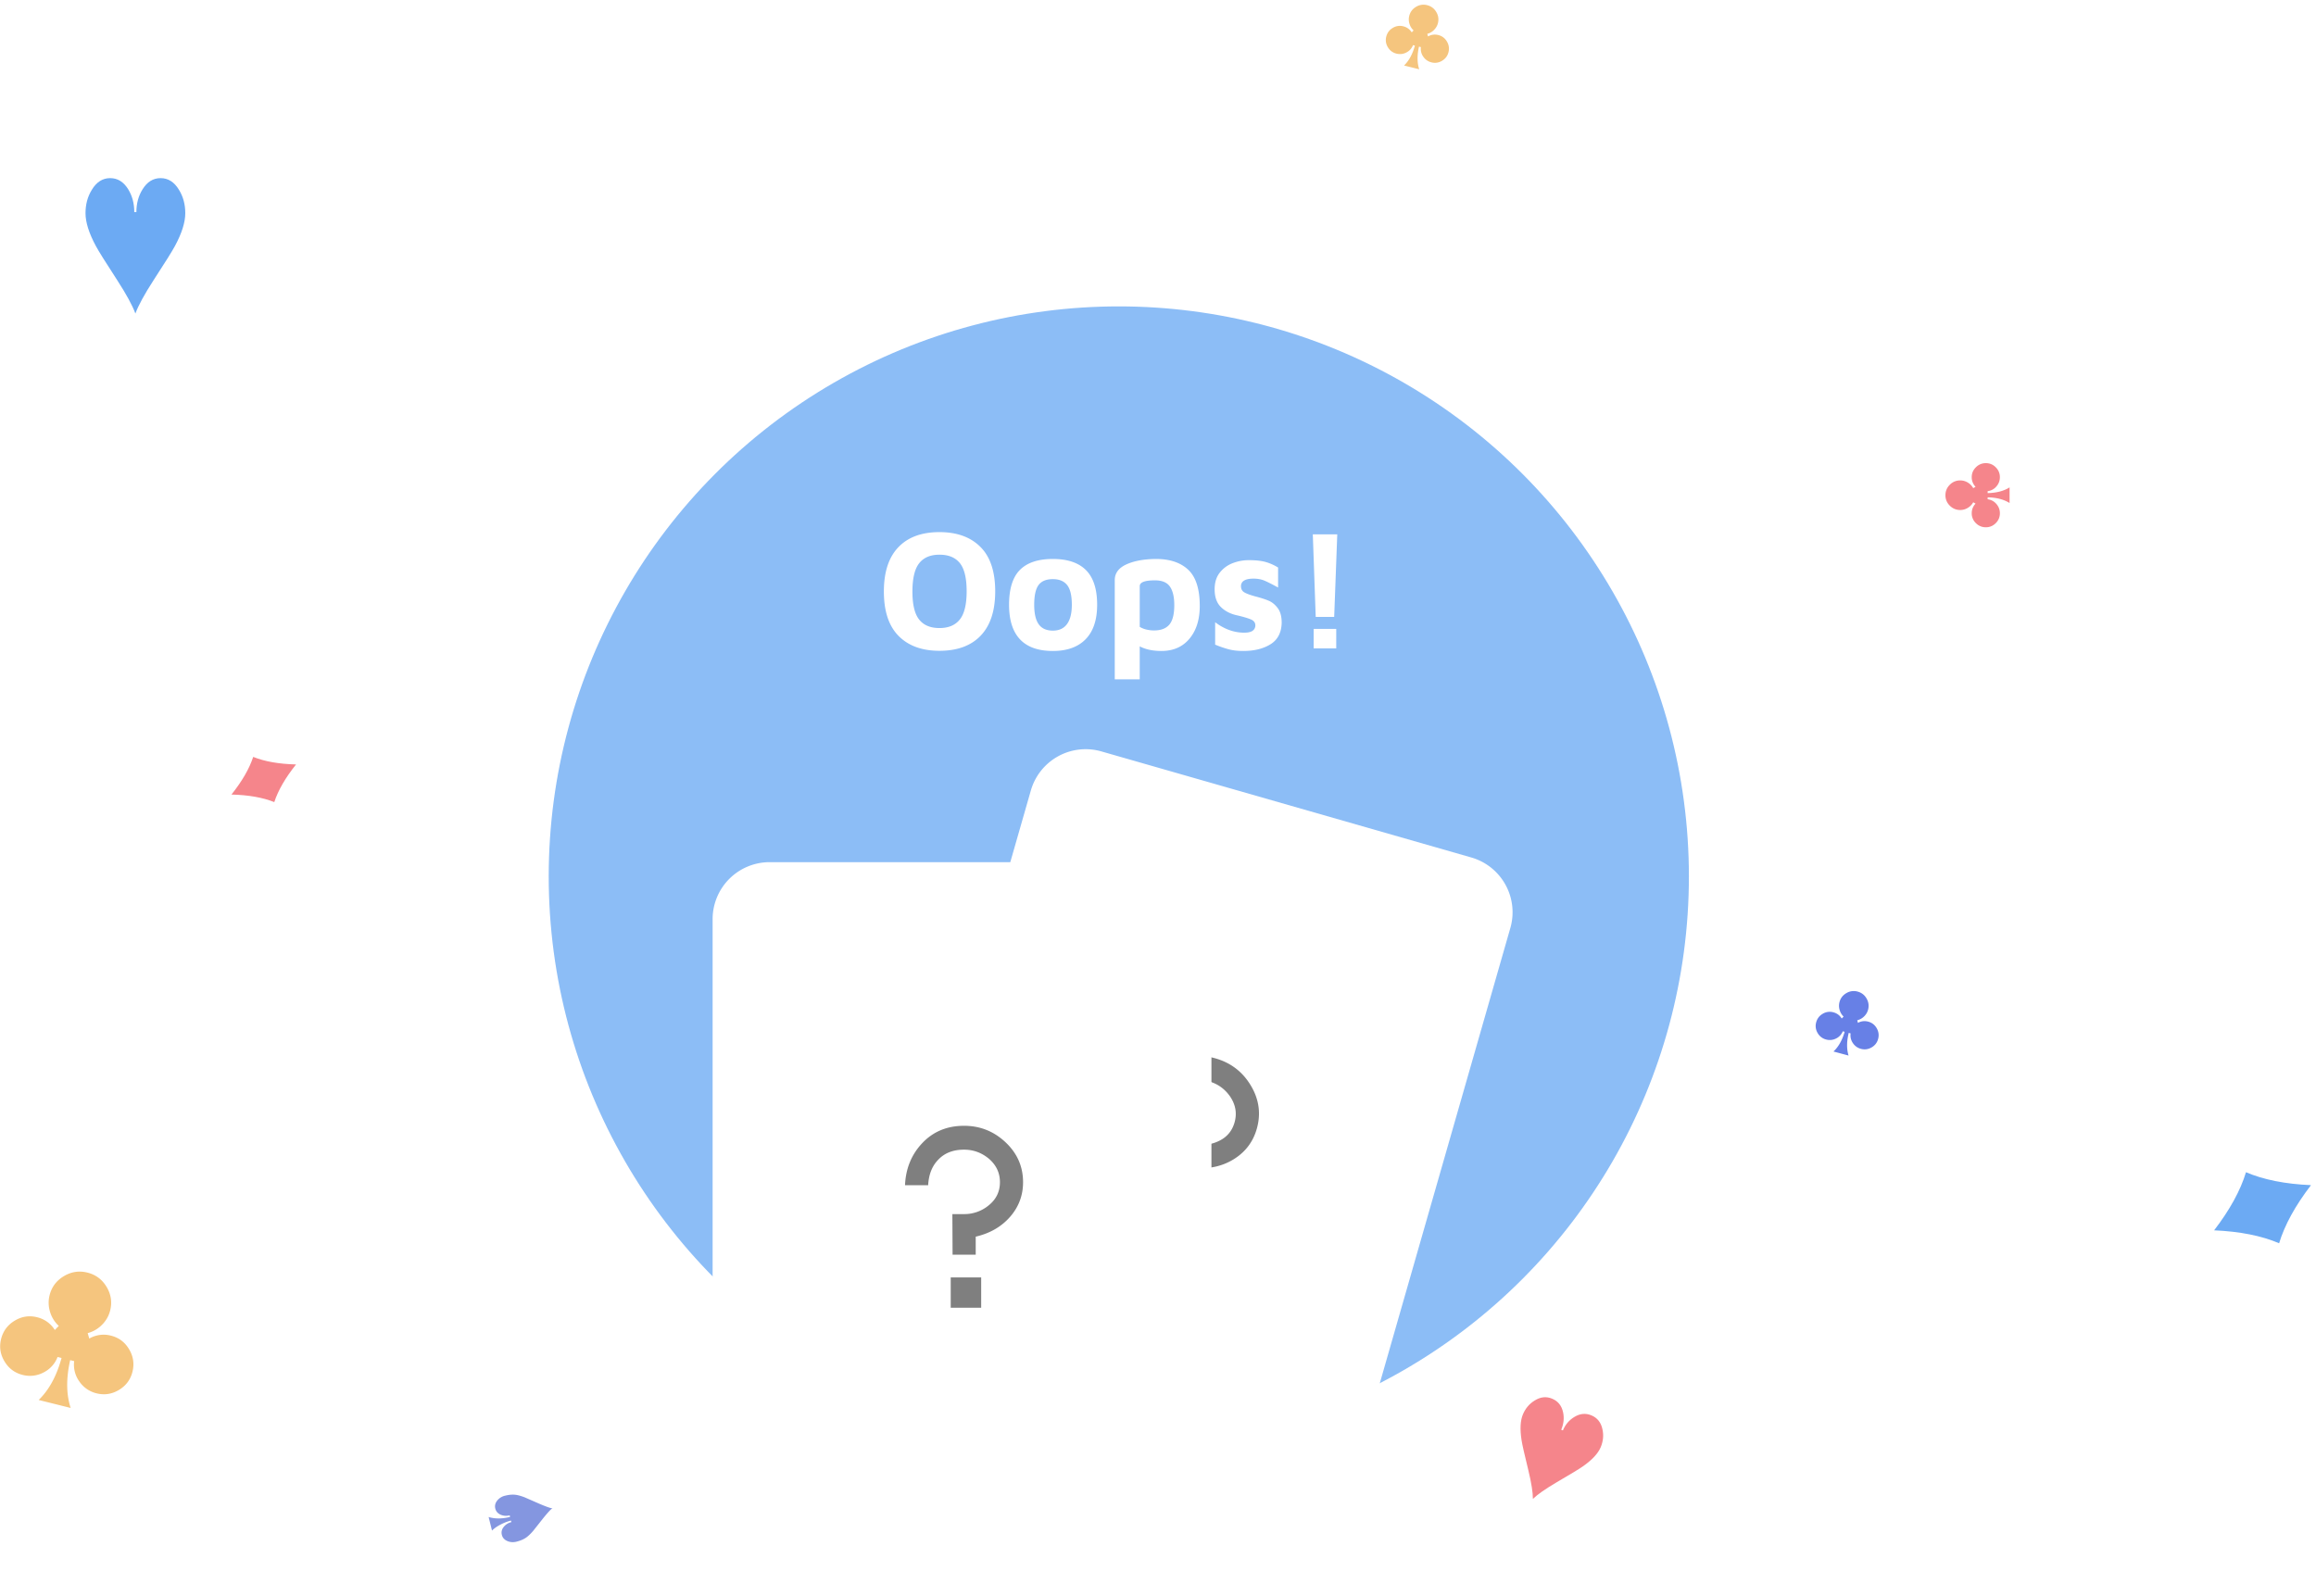 <svg xmlns="http://www.w3.org/2000/svg" width="325" height="224" viewBox="0 0 325 224">
    <defs>
        <filter id="a" width="122.9%" height="116%" x="-11.4%" y="-8%" filterUnits="objectBoundingBox">
            <feOffset dy="1" in="SourceAlpha" result="shadowOffsetOuter1"/>
            <feGaussianBlur in="shadowOffsetOuter1" result="shadowBlurOuter1" stdDeviation="1.5"/>
            <feColorMatrix in="shadowBlurOuter1" result="shadowMatrixOuter1" values="0 0 0 0 0.612 0 0 0 0 0.612 0 0 0 0 0.612 0 0 0 0.2 0"/>
            <feMerge>
                <feMergeNode in="shadowMatrixOuter1"/>
                <feMergeNode in="SourceGraphic"/>
            </feMerge>
        </filter>
        <filter id="b" width="122.9%" height="116%" x="-11.4%" y="-8%" filterUnits="objectBoundingBox">
            <feOffset dy="1" in="SourceAlpha" result="shadowOffsetOuter1"/>
            <feGaussianBlur in="shadowOffsetOuter1" result="shadowBlurOuter1" stdDeviation="1.5"/>
            <feColorMatrix in="shadowBlurOuter1" result="shadowMatrixOuter1" values="0 0 0 0 0.612 0 0 0 0 0.612 0 0 0 0 0.612 0 0 0 0.2 0"/>
            <feMerge>
                <feMergeNode in="shadowMatrixOuter1"/>
                <feMergeNode in="SourceGraphic"/>
            </feMerge>
        </filter>
    </defs>
    <g fill="none" fill-rule="evenodd" transform="translate(-2 -1)">
        <path fill="#6CAAF3" d="M317.176 165.515c2.454 1.051 5.494 1.656 9.121 1.815-2.21 2.88-3.7 5.599-4.473 8.155-2.454-1.051-5.494-1.656-9.121-1.815 2.21-2.88 3.7-5.599 4.473-8.155z"/>
        <path fill="#F5858B" d="M37.532 107.226c1.61.646 3.614 1 6.01 1.06-1.494 1.873-2.512 3.635-3.052 5.284-1.61-.646-3.614-.999-6.01-1.059 1.494-1.874 2.511-3.636 3.052-5.285z"/>
        <path fill="#6780E6" d="M264.164 144.382c.523.14.92.449 1.193.925.272.477.338.976.198 1.499-.14.523-.446.92-.92 1.194-.473.273-.97.34-1.493.2a1.925 1.925 0 0 1-1.13-.81 1.896 1.896 0 0 1-.32-1.357l-.264-.071c-.295 1.208-.302 2.268-.023 3.18l-2.117-.568c.698-.65 1.221-1.57 1.57-2.765l-.265-.07a1.896 1.896 0 0 1-.954 1.015 1.925 1.925 0 0 1-1.384.136 1.897 1.897 0 0 1-1.193-.92 1.897 1.897 0 0 1-.2-1.493c.14-.523.447-.923.921-1.2a1.889 1.889 0 0 1 1.495-.204c.502.134.89.424 1.164.868l.268-.266a2.077 2.077 0 0 1-.564-.948 2.026 2.026 0 0 1-.013-1.094c.148-.55.47-.969.97-1.257a1.998 1.998 0 0 1 1.573-.211c.55.147.969.47 1.257.97.288.498.358 1.023.211 1.572-.096.36-.282.674-.558.942a2.077 2.077 0 0 1-.962.539l.098.364c.46-.248.94-.304 1.442-.17z"/>
        <path fill="#F5C57E" d="M17.565 188.45c1.108.277 1.958.913 2.55 1.909.593.996.751 2.048.475 3.156-.276 1.109-.91 1.96-1.898 2.554-.989.594-2.037.753-3.146.477a4.064 4.064 0 0 1-2.415-1.669 4.004 4.004 0 0 1-.722-2.851l-.562-.14c-.577 2.562-.554 4.8.07 6.713l-4.49-1.12c1.448-1.397 2.519-3.362 3.211-5.894l-.56-.14a4.004 4.004 0 0 1-1.977 2.178 4.064 4.064 0 0 1-2.916.34c-1.109-.277-1.96-.91-2.554-1.899-.594-.988-.753-2.037-.477-3.145.277-1.108.91-1.963 1.9-2.564.991-.602 2.04-.764 3.149-.488a4.008 4.008 0 0 1 2.489 1.79l.555-.572a4.384 4.384 0 0 1-1.226-1.98 4.276 4.276 0 0 1-.066-2.31c.29-1.165.957-2.061 2-2.688 1.043-.627 2.147-.795 3.313-.504 1.165.29 2.062.958 2.688 2 .627 1.043.795 2.147.504 3.313a4.276 4.276 0 0 1-1.143 2.008 4.384 4.384 0 0 1-2.012 1.172l.222.766a4.008 4.008 0 0 1 3.038-.412zM203.832 5.917c.525.131.928.432 1.208.904.281.472.356.97.225 1.495-.13.525-.43.928-.899 1.21a1.897 1.897 0 0 1-1.49.226 1.925 1.925 0 0 1-1.144-.79 1.896 1.896 0 0 1-.342-1.351l-.266-.067c-.274 1.214-.263 2.274.032 3.18l-2.126-.53c.686-.662 1.193-1.593 1.521-2.792l-.266-.067c-.18.462-.492.806-.936 1.032-.444.226-.904.28-1.381.16a1.897 1.897 0 0 1-1.21-.898 1.897 1.897 0 0 1-.226-1.49c.131-.525.431-.93.9-1.215.47-.285.967-.362 1.492-.23.504.125.897.408 1.179.847l.263-.271a2.077 2.077 0 0 1-.581-.938 2.026 2.026 0 0 1-.031-1.094c.137-.552.453-.976.947-1.273a1.998 1.998 0 0 1 1.57-.239c.552.138.976.454 1.273.948.297.494.376 1.017.239 1.569-.09.361-.271.678-.542.951-.27.273-.588.458-.953.555l.105.363c.455-.256.935-.32 1.44-.195z"/>
        <path fill="#F5858B" d="M278.689 67.97c0-.54.194-1.004.584-1.39.39-.387.856-.58 1.397-.58.54 0 1.004.193 1.39.58.387.386.58.85.58 1.39 0 .493-.163.926-.49 1.302a1.896 1.896 0 0 1-1.227.659v.274c1.243-.028 2.269-.295 3.077-.801v2.192c-.808-.506-1.834-.773-3.077-.8v.273c.492.063.9.283 1.227.659.327.376.49.81.49 1.301 0 .541-.193 1.005-.58 1.391-.386.387-.85.58-1.39.58a1.915 1.915 0 0 1-1.397-.58 1.889 1.889 0 0 1-.584-1.39c0-.52.179-.97.537-1.35l-.327-.19c-.182.33-.439.594-.769.791-.33.197-.682.295-1.054.295-.569 0-1.057-.204-1.465-.611A1.998 1.998 0 0 1 275 70.5c0-.57.204-1.057.611-1.465a1.998 1.998 0 0 1 1.465-.611c.372 0 .724.098 1.054.295.33.197.587.46.77.79l.326-.19a1.898 1.898 0 0 1-.537-1.348z"/>
        <path fill="#8496E0" d="M79.537 212.678c-.18.07-.632.555-1.358 1.455l-1.378 1.741c-.386.44-.728.757-1.025.954-.343.229-.777.408-1.301.539-.441.11-.858.084-1.251-.077-.431-.177-.698-.47-.8-.878-.101-.408-.01-.787.277-1.137a1.924 1.924 0 0 1 1.06-.652l-.055-.22c-.48.12-.954.3-1.424.54-.511.263-.925.55-1.24.862l-.475-1.9c.883.271 1.886.267 3.011-.013l-.055-.22c-.44.11-.854.084-1.241-.078-.417-.175-.676-.466-.778-.874-.102-.409-.004-.792.293-1.151a1.967 1.967 0 0 1 1.07-.655c.523-.13.99-.176 1.4-.136.356.035.807.155 1.354.362l2.034.89c1.063.454 1.69.67 1.882.648zM112.5 196c.019.149.29.581.814 1.299l1.02 1.367c.25.374.42.692.51.953.104.302.156.663.156 1.084 0 .353-.094.663-.283.93-.208.291-.47.437-.786.437-.317 0-.576-.14-.78-.422a1.532 1.532 0 0 1-.283-.922h-.17c0 .384.045.776.135 1.175.099.436.234.802.404 1.099h-1.474c.36-.615.539-1.373.539-2.274h-.17c0 .353-.095.66-.284.922-.203.281-.462.422-.779.422-.316 0-.578-.146-.786-.438a1.566 1.566 0 0 1-.283-.93c0-.42.052-.78.156-1.083.09-.261.26-.579.51-.953l1.02-1.367c.524-.718.795-1.15.814-1.299z"/>
        <path fill="#F5858B" d="M219.822 197.303c.817.347 1.325.983 1.523 1.907.174.81.087 1.625-.26 2.445l.23.097c.347-.819.878-1.445 1.592-1.879.803-.5 1.613-.575 2.43-.229.827.351 1.339 1.006 1.535 1.964.186.839.101 1.677-.255 2.516-.368.868-1.189 1.75-2.462 2.65-.485.346-1.728 1.101-3.729 2.266-1.557.916-2.663 1.69-3.317 2.321 0-.91-.211-2.242-.635-3.998-.552-2.249-.872-3.668-.959-4.257-.238-1.54-.173-2.744.195-3.612.356-.839.9-1.482 1.633-1.93.826-.525 1.652-.612 2.479-.26z"/>
        <path fill="#6CAAF3" d="M17.46 26c1.05 0 1.895.525 2.537 1.574.564.92.846 1.984.846 3.192h.295c0-1.208.288-2.271.865-3.192.642-1.05 1.488-1.574 2.536-1.574 1.062 0 1.92.546 2.576 1.639.59.949.885 2.042.885 3.278 0 1.28-.485 2.818-1.455 4.615-.367.69-1.37 2.294-3.008 4.81C22.265 42.312 21.419 43.864 21 45c-.42-1.136-1.265-2.689-2.537-4.658-1.638-2.516-2.64-4.12-3.008-4.81-.97-1.797-1.455-3.335-1.455-4.615 0-1.236.295-2.329.885-3.278C15.54 26.546 16.399 26 17.46 26z"/>
        <circle cx="159" cy="124" r="80" fill="#6CAAF3" fill-opacity=".78" fill-rule="nonzero"/>
        <path fill="#FFF" d="M133.832 92.336c-2.448 0-4.36-.696-5.736-2.088-1.376-1.392-2.064-3.472-2.064-6.24 0-2.72.676-4.788 2.028-6.204 1.352-1.416 3.276-2.124 5.772-2.124 2.448 0 4.364.692 5.748 2.076 1.384 1.384 2.076 3.46 2.076 6.228 0 2.72-.676 4.792-2.028 6.216-1.352 1.424-3.284 2.136-5.796 2.136zm0-3.192c1.264 0 2.216-.4 2.856-1.2.64-.8.96-2.12.96-3.96 0-1.84-.316-3.156-.948-3.948-.632-.792-1.588-1.188-2.868-1.188-1.264 0-2.212.4-2.844 1.2-.632.8-.948 2.128-.948 3.984 0 1.824.316 3.132.948 3.924.632.792 1.58 1.188 2.844 1.188zm15.912 3.216c-2.048 0-3.584-.544-4.608-1.632-1.024-1.088-1.536-2.704-1.536-4.848 0-2.24.508-3.872 1.524-4.896s2.556-1.536 4.62-1.536 3.616.524 4.656 1.572c1.04 1.048 1.56 2.668 1.56 4.86 0 2.112-.536 3.72-1.608 4.824-1.072 1.104-2.608 1.656-4.608 1.656zm0-2.856c.88 0 1.544-.308 1.992-.924.448-.616.672-1.516.672-2.7 0-1.296-.22-2.22-.66-2.772-.44-.552-1.108-.828-2.004-.828-.928 0-1.596.276-2.004.828-.408.552-.612 1.476-.612 2.772 0 1.232.212 2.144.636 2.736.424.592 1.084.888 1.98.888zm14.472-10.056c1.952 0 3.464.508 4.536 1.524 1.072 1.016 1.608 2.708 1.608 5.076 0 1.904-.48 3.432-1.44 4.584-.96 1.152-2.272 1.728-3.936 1.728-1.216 0-2.232-.216-3.048-.648v4.632h-3.504v-13.92c0-.976.54-1.712 1.62-2.208 1.08-.496 2.468-.752 4.164-.768zm-.288 10.032c.976 0 1.696-.272 2.16-.816.464-.544.696-1.456.696-2.736 0-1.152-.204-2.02-.612-2.604-.408-.584-1.108-.876-2.1-.876-1.424 0-2.136.272-2.136.816v5.712c.288.176.608.304.96.384.352.08.696.12 1.032.12zm12.528 2.88c-.768 0-1.44-.076-2.016-.228a15.75 15.75 0 0 1-1.92-.66v-3.144c1.296.976 2.656 1.464 4.08 1.464.544 0 .94-.092 1.188-.276a.89.89 0 0 0 .372-.756c0-.368-.2-.64-.6-.816-.4-.176-1.04-.368-1.92-.576-.928-.192-1.692-.576-2.292-1.152-.6-.576-.9-1.416-.9-2.52 0-.944.24-1.72.72-2.328a4.177 4.177 0 0 1 1.812-1.332 6.265 6.265 0 0 1 2.268-.42c.96 0 1.74.084 2.34.252.6.168 1.188.428 1.764.78v2.808c-.816-.448-1.448-.768-1.896-.96-.448-.192-.968-.288-1.56-.288-.592 0-1.032.092-1.32.276a.875.875 0 0 0-.432.78c0 .4.16.692.48.876.32.184.832.372 1.536.564.8.208 1.432.412 1.896.612.464.2.88.544 1.248 1.032s.552 1.172.552 2.052c-.032 1.376-.552 2.38-1.56 3.012-1.008.632-2.288.948-3.84.948zm9.768-16.368h3.432l-.432 11.592h-2.592l-.408-11.592zm.12 13.272h3.168V92h-3.168v-2.736z"/>
        <g filter="url(#a)" transform="rotate(16 -292.903 582.23)">
            <path fill="#FFF" fill-rule="nonzero" d="M8 0h54a8 8 0 0 1 8 8v84a8 8 0 0 1-8 8H8a8 8 0 0 1-8-8V8a8 8 0 0 1 8-8z"/>
            <path fill="#000" fill-opacity=".5" d="M33.412 58.277h4.275v4.255h-4.275v-4.255zm1.87-17.928c-1.557 0-2.78.487-3.67 1.462-.83.872-1.285 2.05-1.366 3.531H27c.101-2.354.915-4.333 2.442-5.937C30.97 37.802 32.916 37 35.282 37c2.246 0 4.187.771 5.825 2.314 1.639 1.543 2.458 3.41 2.458 5.602 0 1.847-.607 3.466-1.82 4.856-1.214 1.39-2.822 2.32-4.824 2.786v2.527h-3.247l-.03-5.693h1.638a5.353 5.353 0 0 0 3.505-1.264c1.021-.842 1.532-1.913 1.532-3.212 0-1.32-.526-2.426-1.578-3.319-1.011-.832-2.164-1.248-3.459-1.248z"/>
        </g>
        <g filter="url(#b)" transform="translate(102 121)">
            <path fill="#FFF" fill-rule="nonzero" d="M8 0h54a8 8 0 0 1 8 8v84a8 8 0 0 1-8 8H8a8 8 0 0 1-8-8V8a8 8 0 0 1 8-8z"/>
            <path fill="#000" fill-opacity=".5" d="M33.412 58.277h4.275v4.255h-4.275v-4.255zm1.87-17.928c-1.557 0-2.78.487-3.67 1.462-.83.872-1.285 2.05-1.366 3.531H27c.101-2.354.915-4.333 2.442-5.937C30.97 37.802 32.916 37 35.282 37c2.246 0 4.187.771 5.825 2.314 1.639 1.543 2.458 3.41 2.458 5.602 0 1.847-.607 3.466-1.82 4.856-1.214 1.39-2.822 2.32-4.824 2.786v2.527h-3.247l-.03-5.693h1.638a5.353 5.353 0 0 0 3.505-1.264c1.021-.842 1.532-1.913 1.532-3.212 0-1.32-.526-2.426-1.578-3.319-1.011-.832-2.164-1.248-3.459-1.248z"/>
        </g>
    </g>
</svg>
